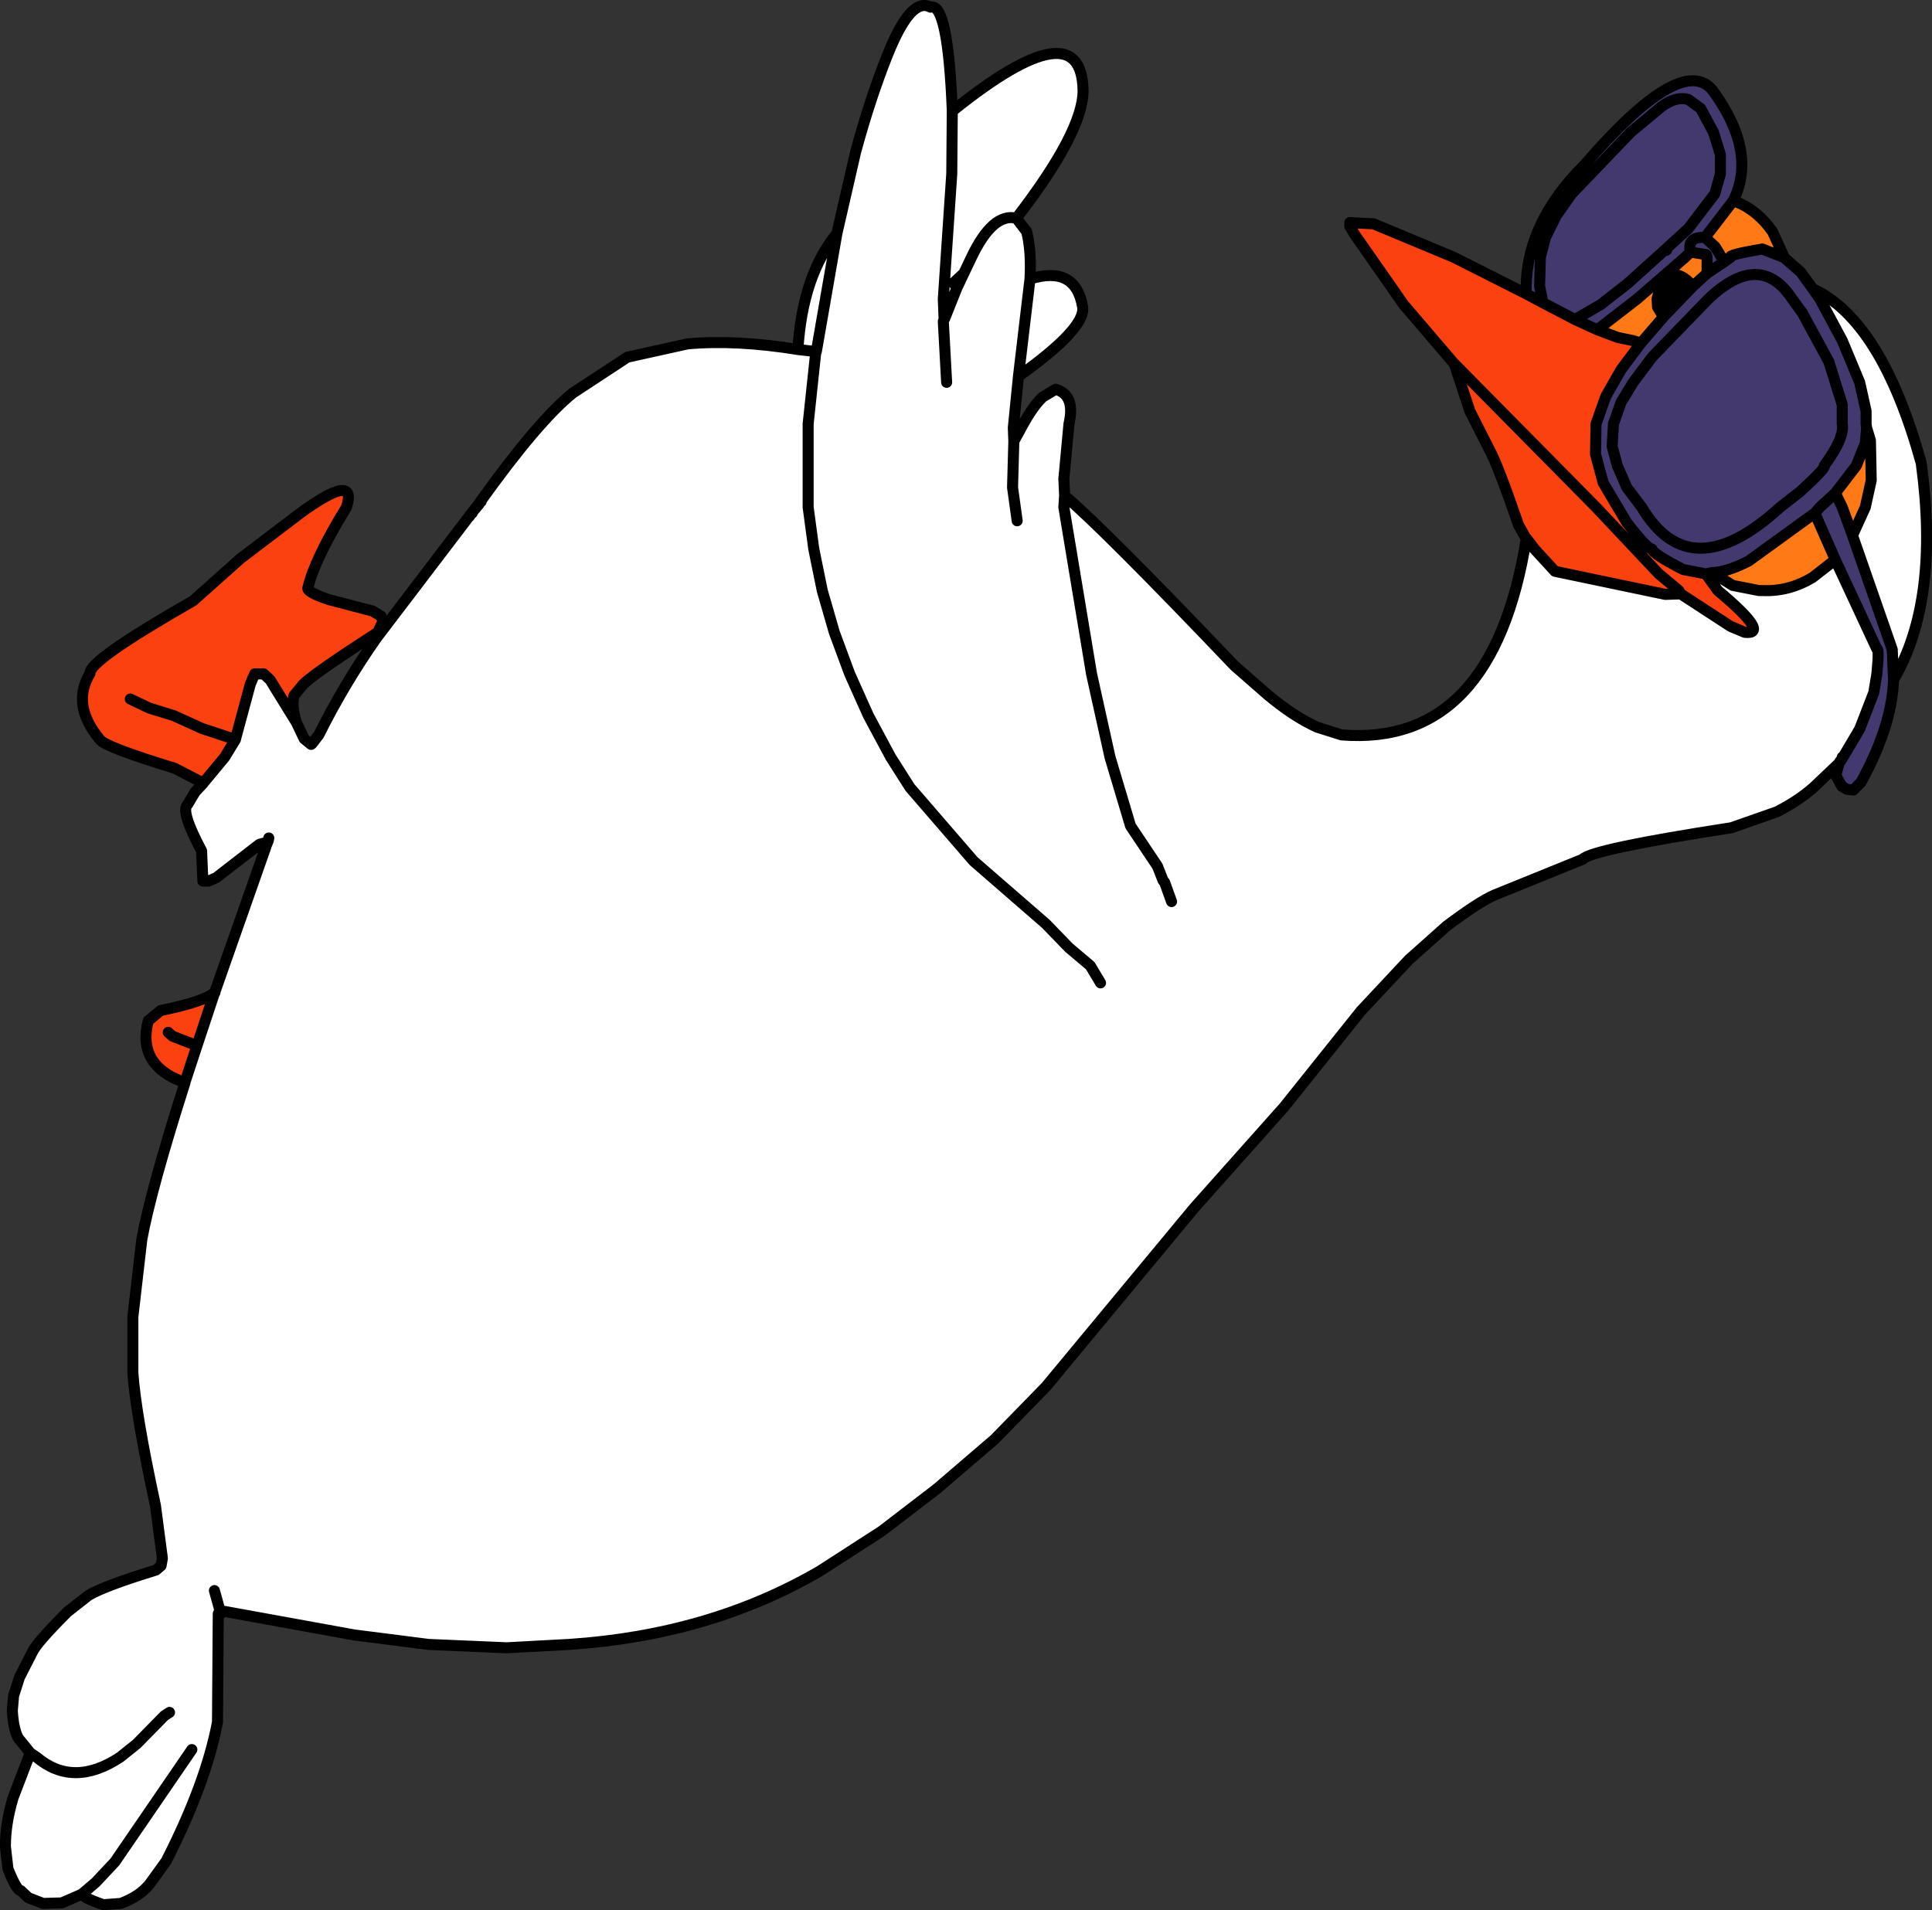 <?xml version="1.0" encoding="UTF-8" standalone="no"?>
<svg xmlns:xlink="http://www.w3.org/1999/xlink" height="372.45px" width="376.65px" xmlns="http://www.w3.org/2000/svg">
  <rect width="100%" height="100%" fill="#333333" stroke="none"/>
  <g transform="matrix(1.0, 0.0, 0.0, 1.0, 104.95, 227.55)">
    <path d="M195.6 -168.65 L195.7 -169.25 195.2 -171.75 195.35 -177.4 196.35 -181.25 198.45 -185.5 201.45 -189.75 212.95 -201.75 218.95 -206.75 Q221.85 -208.85 224.2 -208.15 L226.6 -206.4 229.1 -201.75 230.45 -197.4 230.45 -193.65 229.35 -189.75 224.2 -183.0 219.45 -178.65 212.35 -172.25 207.1 -168.15 202.1 -165.25 207.1 -168.15 212.35 -172.25 219.45 -178.65 224.2 -183.0 229.35 -189.75 230.45 -193.65 230.45 -197.4 229.1 -201.75 226.6 -206.4 224.2 -208.15 Q221.85 -208.85 218.95 -206.75 L212.95 -201.75 201.45 -189.75 198.45 -185.5 196.35 -181.25 195.35 -177.4 195.2 -171.75 195.7 -169.25 195.6 -168.65 192.6 -170.25 Q192.15 -183.7 203.95 -195.4 222.95 -217.4 228.95 -209.9 237.7 -197.9 232.95 -188.4 L227.45 -181.25 Q223.9 -181.45 224.6 -178.4 223.9 -181.45 227.45 -181.25 L229.45 -179.4 231.2 -176.5 232.45 -177.4 Q231.9 -177.85 238.6 -179.0 L242.7 -177.4 242.95 -177.25 246.1 -174.5 248.45 -171.25 249.85 -169.25 254.2 -161.15 257.6 -153.0 258.85 -147.4 258.85 -144.9 258.95 -144.15 258.7 -141.15 256.95 -136.75 252.85 -131.4 249.85 -128.65 248.85 -127.5 249.85 -128.65 252.85 -131.4 254.2 -128.65 256.2 -123.15 263.95 -100.9 264.2 -95.0 Q263.9 -86.0 257.85 -75.0 L256.35 -73.5 255.1 -73.65 254.1 -74.25 252.95 -76.4 253.6 -78.75 253.7 -79.0 254.1 -79.5 254.2 -79.75 254.2 -79.9 254.35 -79.9 257.6 -85.4 260.35 -92.5 260.95 -96.15 Q261.45 -101.2 260.95 -101.0 L252.85 -118.4 248.85 -127.5 235.95 -118.15 Q231.75 -116.0 228.85 -115.9 L227.6 -115.65 223.2 -116.5 Q217.25 -119.55 217.1 -120.5 216.25 -120.45 212.2 -125.65 L207.6 -133.4 206.1 -139.0 206.2 -144.9 208.1 -150.25 211.1 -155.5 214.95 -160.65 219.35 -165.75 225.1 -171.75 227.85 -174.25 231.2 -176.5 227.85 -174.25 227.85 -177.4 227.7 -177.9 224.6 -178.4 223.6 -177.4 214.2 -169.25 206.45 -163.25 202.1 -165.25 195.6 -168.65 M251.6 -157.0 L254.2 -148.65 254.2 -144.9 Q254.7 -142.2 250.7 -136.75 251.1 -136.35 245.95 -131.65 L242.1 -128.65 Q224.6 -112.65 215.1 -128.65 L212.2 -132.5 210.35 -136.75 209.35 -140.5 209.6 -144.9 211.1 -149.15 213.45 -153.0 217.2 -158.0 228.1 -169.25 Q238.15 -178.8 244.45 -169.25 L246.45 -166.5 251.6 -157.0 246.45 -166.5 244.45 -169.25 Q238.15 -178.8 228.1 -169.25 L217.2 -158.0 213.45 -153.0 211.1 -149.15 209.6 -144.9 209.35 -140.5 210.35 -136.75 212.2 -132.5 215.1 -128.65 Q224.6 -112.65 242.1 -128.65 L245.95 -131.65 Q251.1 -136.35 250.7 -136.75 254.7 -142.2 254.2 -144.9 L254.2 -148.65 251.6 -157.0 M219.45 -178.65 L219.95 -178.75 219.45 -178.65 M254.35 -79.9 L254.2 -79.75 254.35 -79.9 M253.7 -79.0 L253.95 -79.25 254.1 -79.5 253.95 -79.25 253.7 -79.0" fill="#43396f" fill-rule="evenodd" stroke="none"/>
    <path d="M-47.15 -86.65 L-45.65 -83.5 -44.3 -82.4 -44.15 -82.5 -42.8 -84.25 Q-37.9 -94.1 -31.55 -103.15 L-13.65 -126.65 -13.4 -126.9 -13.3 -127.15 -12.9 -127.5 -12.9 -127.65 -11.65 -129.25 -11.3 -129.65 -11.3 -129.75 Q-0.05 -145.45 6.7 -150.9 L17.35 -157.9 29.1 -160.5 Q38.6 -161.35 50.6 -159.4 51.5 -173.85 58.2 -182.0 L61.85 -197.9 Q64.7 -208.4 68.1 -216.9 72.65 -228.25 76.45 -226.15 79.85 -227.2 80.7 -206.0 L80.85 -206.0 Q105.9 -226.1 106.2 -209.9 106.2 -201.85 93.2 -185.0 L95.2 -182.4 Q96.15 -178.55 95.85 -173.15 104.7 -175.85 106.1 -167.75 106.85 -163.6 93.6 -154.15 L92.6 -144.15 94.2 -144.25 Q96.4 -148.35 98.35 -150.15 L100.85 -151.65 Q104.75 -150.55 103.45 -144.9 L102.45 -134.15 102.6 -131.0 102.6 -130.9 Q110.25 -124.45 135.7 -97.75 L142.1 -92.15 Q147.2 -87.85 151.85 -85.75 L156.6 -84.25 Q186.1 -81.9 192.6 -122.5 L192.7 -122.5 194.2 -120.5 198.2 -116.15 219.7 -111.65 222.7 -111.75 232.45 -105.4 235.2 -104.25 Q240.35 -103.7 229.95 -112.4 L227.6 -115.65 228.85 -115.9 232.85 -113.4 237.95 -112.4 238.6 -112.4 Q243.7 -112.15 248.35 -114.9 L252.85 -118.4 260.95 -101.0 Q261.45 -101.2 260.95 -96.15 L260.35 -92.5 257.6 -85.4 254.35 -79.9 254.2 -79.9 254.2 -79.75 254.1 -79.5 253.7 -79.0 253.6 -78.75 248.6 -74.0 Q245.65 -71.4 241.45 -69.25 L232.6 -66.15 Q205.35 -61.95 203.6 -60.0 L186.35 -53.0 Q183.45 -51.75 177.1 -47.0 L169.7 -40.4 160.35 -30.4 145.35 -11.65 127.85 8.0 98.95 42.85 88.95 53.1 77.7 62.75 66.95 71.0 54.95 78.75 Q33.45 91.3 5.95 93.1 L-6.15 93.75 -21.4 93.1 -35.9 91.25 -62.05 86.5 -61.9 87.1 -62.4 87.1 -62.55 108.25 Q-64.8 120.15 -72.55 135.35 L-75.8 139.85 Q-77.75 142.25 -81.4 143.6 L-84.8 143.85 Q-89.0 142.4 -88.9 141.75 L-89.0 141.8 -92.9 143.5 -96.55 143.6 -99.4 142.5 -100.9 141.1 Q-101.65 141.2 -103.4 136.85 L-103.9 132.5 Q-103.9 128.0 -102.4 123.0 L-99.05 114.25 -101.4 111.35 Q-102.35 109.55 -102.55 106.0 L-102.3 103.1 -101.15 99.5 -98.65 94.6 Q-97.85 92.8 -91.8 86.75 L-87.65 83.5 Q-84.5 81.65 -74.55 78.6 L-73.55 77.75 -73.3 76.35 -73.3 76.25 -74.65 66.0 Q-78.5 48.15 -79.05 40.1 L-79.05 29.25 -77.3 14.1 Q-75.5 4.35 -68.9 -16.4 L-69.05 -16.5 -68.9 -16.5 -66.55 -23.65 -63.15 -33.9 -63.05 -34.0 -63.05 -34.15 -53.25 -62.05 -53.2 -62.2 -53.05 -62.65 -53.55 -63.15 -54.4 -62.9 -62.8 -56.4 -64.3 -55.75 -65.4 -55.75 -65.65 -61.65 Q-69.8 -69.4 -68.4 -70.65 L-66.9 -73.15 -65.4 -74.75 -65.4 -74.9 -65.3 -74.9 -61.15 -79.9 -59.05 -83.35 -59.05 -83.4 -56.15 -94.15 -55.3 -96.15 -53.55 -96.15 -52.3 -95.0 -47.15 -86.65 M82.95 -174.25 L84.45 -177.4 Q88.6 -186.1 93.2 -185.0 88.6 -186.1 84.45 -177.4 L82.95 -174.25 80.95 -172.4 81.6 -171.4 82.95 -174.25 M80.85 -206.0 L80.7 -205.9 80.7 -206.0 80.7 -205.9 80.85 -206.0 M109.6 -35.9 L107.6 -39.25 103.45 -42.75 98.95 -47.4 84.85 -59.65 72.45 -74.0 68.7 -79.9 64.35 -88.0 60.7 -96.15 57.7 -104.25 55.35 -112.4 53.7 -120.5 52.6 -128.65 52.6 -144.9 54.1 -159.0 50.6 -159.4 54.1 -159.0 54.2 -159.0 58.2 -182.0 54.2 -159.0 54.1 -159.0 52.6 -144.9 52.6 -128.65 53.7 -120.5 55.35 -112.4 57.7 -104.25 60.7 -96.15 64.35 -88.0 68.7 -79.9 72.45 -74.0 84.85 -59.65 98.95 -47.4 103.45 -42.75 107.6 -39.25 109.6 -35.9 M79.6 -153.0 L78.95 -164.9 79.6 -153.0 M93.35 -126.0 L92.45 -132.5 92.7 -141.5 92.6 -144.15 92.7 -141.5 94.2 -144.25 92.7 -141.5 92.45 -132.5 93.35 -126.0 M123.45 -51.75 L122.1 -55.5 121.8 -55.85 120.7 -58.65 115.45 -66.5 111.45 -79.9 107.85 -96.15 102.45 -128.65 102.6 -130.9 102.45 -128.65 107.85 -96.15 111.45 -79.9 115.45 -66.5 120.7 -58.65 121.8 -55.85 122.1 -55.5 123.45 -51.75 M93.6 -154.15 L95.85 -173.15 93.6 -154.15 M80.7 -205.9 L80.6 -193.65 78.95 -169.25 79.1 -165.4 79.2 -165.4 81.6 -171.4 79.2 -165.4 79.1 -165.4 78.95 -169.25 80.6 -193.65 80.7 -205.9 M-63.15 -34.0 L-63.05 -34.15 -63.05 -34.0 -63.15 -33.9 -63.15 -34.0 M-65.4 -74.75 L-65.3 -74.9 -65.4 -74.75 M258.95 -144.15 L258.85 -144.9 258.85 -147.4 257.6 -153.0 254.2 -161.15 249.85 -169.25 248.45 -171.25 Q261.9 -165.05 269.6 -137.25 273.25 -110.4 264.2 -95.0 L263.95 -100.9 256.2 -123.15 258.7 -128.65 259.85 -133.9 259.7 -141.65 258.95 -144.15 M-11.3 -129.75 L-11.15 -129.75 -11.3 -129.65 -11.15 -129.75 -11.3 -129.75 M-12.9 -127.65 L-11.55 -129.25 -11.65 -129.25 -11.55 -129.25 -12.9 -127.65 M-53.05 -62.65 L-52.65 -63.65 -52.55 -64.15 -52.65 -63.65 -53.05 -62.65 M-68.9 -16.4 L-68.9 -16.5 -68.9 -16.4 M-89.0 141.8 L-86.3 139.5 -82.55 135.5 -67.55 113.6 -82.55 135.5 -86.3 139.5 -89.0 141.8 M-99.05 114.25 L-97.8 115.1 Q-90.65 121.1 -81.55 115.1 L-78.3 112.5 -72.9 107.0 -71.9 106.35 -72.9 107.0 -78.3 112.5 -81.55 115.1 Q-90.65 121.1 -97.8 115.1 L-99.05 114.25 M-62.05 86.55 L-63.15 82.6 -62.05 86.55 -62.05 86.5 -62.05 86.55 -62.4 87.1 -62.05 86.55" fill="#ffffff" fill-rule="evenodd" stroke="none"/>
    <path d="M195.6 -168.65 L202.1 -165.25 206.45 -163.25 210.45 -161.75 213.35 -161.15 214.95 -160.65 211.1 -155.5 208.1 -150.25 206.2 -144.9 206.1 -139.0 207.6 -133.4 212.2 -125.65 Q216.25 -120.45 217.1 -120.5 217.25 -119.55 223.2 -116.5 L227.6 -115.65 229.95 -112.4 Q240.35 -103.7 235.2 -104.25 L232.45 -105.4 222.7 -111.75 222.35 -112.4 218.45 -115.65 206.2 -128.65 178.7 -156.5 178.6 -156.5 178.45 -156.75 168.7 -168.15 159.1 -181.9 158.2 -183.4 158.2 -184.15 162.85 -183.9 178.45 -177.4 192.6 -170.25 195.6 -168.65 M-69.05 -16.5 Q-78.3 -19.8 -76.05 -28.5 L-73.65 -30.5 Q-65.15 -32.25 -63.15 -34.0 L-63.15 -33.9 -66.55 -23.65 -68.9 -16.5 -69.05 -16.5 M-65.4 -74.9 L-70.9 -77.75 Q-84.15 -81.8 -85.4 -83.25 -91.15 -90.05 -87.4 -96.25 -87.75 -98.7 -67.3 -110.4 L-58.05 -118.65 -46.4 -127.5 Q-35.15 -135.7 -37.4 -128.65 -43.65 -118.45 -44.9 -113.0 -45.4 -112.2 -40.9 -110.65 L-32.3 -108.4 -30.65 -107.4 -30.3 -106.4 -31.3 -104.25 Q-43.55 -96.35 -45.8 -94.15 L-47.65 -91.9 Q-48.15 -89.8 -47.15 -86.65 L-52.3 -95.0 -53.55 -96.15 -55.3 -96.15 -56.15 -94.15 -59.05 -83.4 -59.05 -83.35 -61.15 -79.9 -65.3 -74.9 -65.4 -74.9 M178.45 -156.75 L178.7 -156.5 178.45 -156.75 M-79.55 -91.25 L-75.9 -89.5 -71.05 -88.0 -65.55 -85.5 -59.05 -83.35 -65.55 -85.5 -71.05 -88.0 -75.9 -89.5 -79.55 -91.25 M-66.55 -23.65 L-71.3 -25.5 -72.15 -26.25 -71.3 -25.5 -66.55 -23.65" fill="#fa410f" fill-rule="evenodd" stroke="none"/>
    <path d="M206.45 -163.25 L214.2 -169.25 223.6 -177.4 224.6 -178.4 227.7 -177.9 227.85 -177.4 227.85 -174.25 225.1 -171.75 Q220.1 -177.25 218.1 -169.25 L218.2 -167.65 219.35 -165.75 214.95 -160.65 213.35 -161.15 210.45 -161.75 206.45 -163.25 M227.45 -181.25 L232.95 -188.4 Q237.4 -186.9 240.6 -182.4 L242.95 -177.25 242.7 -177.4 238.6 -179.0 Q231.9 -177.85 232.45 -177.4 L231.2 -176.5 229.45 -179.4 227.45 -181.25 M258.95 -144.15 L259.7 -141.65 259.85 -133.9 258.7 -128.65 256.2 -123.15 254.2 -128.65 252.85 -131.4 256.95 -136.75 258.7 -141.15 258.95 -144.15 M228.85 -115.9 Q231.75 -116.0 235.95 -118.15 L248.85 -127.5 252.85 -118.4 248.35 -114.9 Q243.7 -112.15 238.6 -112.4 L237.95 -112.4 232.85 -113.4 228.85 -115.9" fill="#ff7a16" fill-rule="evenodd" stroke="none"/>
    <path d="M225.1 -171.75 L219.35 -165.75 218.2 -167.65 218.1 -169.25 Q220.1 -177.25 225.1 -171.75" fill="#000000" fill-rule="evenodd" stroke="none"/>
    <path d="M192.6 -122.5 L192.45 -122.75 191.1 -125.15 Q186.95 -137.2 185.35 -140.0 L181.6 -147.4 178.6 -156.5 178.7 -156.5 206.2 -128.65 218.45 -115.65 222.35 -112.4 222.7 -111.75 219.7 -111.65 198.2 -116.15 194.2 -120.5 192.7 -122.5 192.6 -122.5 M192.7 -122.5 L192.45 -122.75 192.7 -122.5" fill="#fa420e" fill-rule="evenodd" stroke="none"/>
    <path d="M202.1 -165.25 L207.1 -168.15 212.35 -172.25 219.45 -178.65 224.2 -183.0 229.35 -189.75 230.45 -193.65 230.45 -197.4 229.1 -201.75 226.6 -206.4 224.2 -208.15 Q221.85 -208.85 218.95 -206.75 L212.95 -201.75 201.45 -189.75 198.45 -185.5 196.35 -181.25 195.35 -177.4 195.2 -171.75 195.7 -169.25 195.6 -168.65 202.1 -165.25 206.45 -163.25 214.2 -169.25 223.6 -177.4 224.6 -178.4 Q223.9 -181.45 227.45 -181.25 L232.95 -188.4 Q237.7 -197.9 228.95 -209.9 222.95 -217.4 203.95 -195.4 192.15 -183.7 192.6 -170.25 L195.6 -168.65 M-47.15 -86.65 L-45.65 -83.5 -44.3 -82.4 -44.15 -82.5 -42.8 -84.25 Q-37.9 -94.1 -31.55 -103.15 L-13.65 -126.65 -13.4 -126.9 -13.3 -127.15 -12.9 -127.5 -12.9 -127.65 -11.65 -129.25 -11.3 -129.65 -11.3 -129.75 Q-0.05 -145.45 6.7 -150.9 L17.35 -157.9 29.1 -160.5 Q38.6 -161.35 50.6 -159.4 51.5 -173.85 58.2 -182.0 L61.85 -197.9 Q64.7 -208.4 68.1 -216.9 72.65 -228.25 76.45 -226.15 79.85 -227.2 80.7 -206.0 L80.85 -206.0 Q105.9 -226.1 106.2 -209.9 106.2 -201.85 93.2 -185.0 L95.2 -182.4 Q96.15 -178.55 95.85 -173.15 104.7 -175.85 106.1 -167.75 106.85 -163.6 93.6 -154.15 L92.6 -144.15 94.2 -144.25 Q96.4 -148.35 98.35 -150.15 L100.85 -151.65 Q104.75 -150.55 103.45 -144.9 L102.45 -134.15 102.6 -131.0 102.6 -130.9 Q110.25 -124.45 135.7 -97.75 L142.1 -92.15 Q147.2 -87.85 151.85 -85.75 L156.6 -84.25 Q186.1 -81.9 192.6 -122.5 L192.45 -122.75 191.1 -125.15 Q186.95 -137.2 185.35 -140.0 L181.6 -147.4 178.6 -156.5 178.45 -156.75 168.7 -168.15 159.1 -181.9 158.2 -183.4 158.2 -184.15 162.85 -183.9 178.45 -177.4 192.6 -170.25 M80.7 -206.0 L80.7 -205.9 80.85 -206.0 M93.2 -185.0 Q88.6 -186.1 84.45 -177.4 L82.95 -174.25 81.6 -171.4 79.2 -165.4 79.1 -165.4 78.95 -169.25 80.6 -193.65 80.7 -205.9 M95.85 -173.15 L93.6 -154.15 M102.6 -130.9 L102.45 -128.65 107.85 -96.15 111.45 -79.9 115.45 -66.5 120.7 -58.65 121.8 -55.85 122.1 -55.5 123.45 -51.75 M92.6 -144.15 L92.7 -141.5 94.2 -144.25 M92.7 -141.5 L92.45 -132.5 93.35 -126.0 M50.6 -159.4 L54.1 -159.0 54.2 -159.0 58.2 -182.0 M78.95 -164.9 L79.6 -153.0 M54.1 -159.0 L52.6 -144.9 52.6 -128.65 53.7 -120.5 55.35 -112.4 57.7 -104.25 60.7 -96.15 64.35 -88.0 68.7 -79.9 72.45 -74.0 84.85 -59.65 98.95 -47.4 103.45 -42.75 107.6 -39.25 109.6 -35.9 M253.6 -78.75 L248.6 -74.0 Q245.65 -71.4 241.45 -69.25 L232.6 -66.15 Q205.35 -61.95 203.6 -60.0 L186.35 -53.0 Q183.45 -51.75 177.1 -47.0 L169.7 -40.4 160.35 -30.4 145.35 -11.65 127.85 8.0 98.95 42.85 88.95 53.1 77.7 62.75 66.95 71.0 54.95 78.75 Q33.45 91.3 5.95 93.1 L-6.15 93.75 -21.4 93.1 -35.9 91.25 -62.05 86.5 -61.9 87.1 -62.4 87.1 -62.55 108.25 Q-64.8 120.15 -72.55 135.35 L-75.8 139.85 Q-77.75 142.25 -81.4 143.6 L-84.8 143.85 Q-89.0 142.4 -88.9 141.75 L-89.0 141.8 -92.9 143.5 -96.55 143.6 -99.4 142.5 -100.9 141.1 Q-101.65 141.2 -103.4 136.85 L-103.9 132.5 Q-103.9 128.0 -102.4 123.0 L-99.05 114.25 -101.4 111.35 Q-102.35 109.55 -102.55 106.0 L-102.3 103.1 -101.15 99.5 -98.65 94.6 Q-97.85 92.8 -91.8 86.75 L-87.65 83.5 Q-84.5 81.65 -74.55 78.6 L-73.55 77.75 -73.3 76.35 -73.3 76.25 -74.65 66.0 Q-78.5 48.15 -79.05 40.1 L-79.05 29.25 -77.3 14.1 Q-75.5 4.35 -68.9 -16.4 L-69.05 -16.5 Q-78.3 -19.8 -76.05 -28.5 L-73.65 -30.5 Q-65.15 -32.25 -63.15 -34.0 L-63.05 -34.15 -53.25 -62.05 -53.2 -62.2 -53.05 -62.65 -53.55 -63.15 -54.4 -62.9 -62.8 -56.4 -64.3 -55.75 -65.4 -55.75 -65.65 -61.65 Q-69.8 -69.4 -68.4 -70.65 L-66.9 -73.15 -65.4 -74.75 -65.4 -74.9 -70.9 -77.75 Q-84.15 -81.8 -85.4 -83.25 -91.15 -90.05 -87.4 -96.25 -87.75 -98.7 -67.3 -110.4 L-58.05 -118.65 -46.4 -127.5 Q-35.15 -135.7 -37.4 -128.65 -43.65 -118.45 -44.9 -113.0 -45.4 -112.2 -40.9 -110.65 L-32.3 -108.4 -30.65 -107.4 -30.3 -106.4 -31.3 -104.25 Q-43.55 -96.35 -45.8 -94.15 L-47.65 -91.9 Q-48.15 -89.8 -47.15 -86.65 L-52.3 -95.0 -53.55 -96.15 -55.3 -96.15 -56.15 -94.15 -59.05 -83.4 -59.05 -83.35 -61.15 -79.9 -65.3 -74.9 -65.4 -74.75 M82.95 -174.25 L80.95 -172.4 81.6 -171.4 M248.45 -171.25 L249.85 -169.25 254.2 -161.15 257.6 -153.0 258.85 -147.4 258.85 -144.9 258.95 -144.15 259.7 -141.65 259.85 -133.9 258.7 -128.65 256.2 -123.15 263.95 -100.9 264.2 -95.0 Q273.25 -110.4 269.6 -137.25 261.9 -165.05 248.45 -171.25 L246.1 -174.5 242.95 -177.25 242.7 -177.4 238.6 -179.0 Q231.9 -177.85 232.45 -177.4 L231.2 -176.5 227.85 -174.25 225.1 -171.75 219.35 -165.75 214.95 -160.65 211.1 -155.5 208.1 -150.25 206.2 -144.9 206.1 -139.0 207.6 -133.4 212.2 -125.65 Q216.25 -120.45 217.1 -120.5 217.25 -119.55 223.2 -116.5 L227.6 -115.65 228.85 -115.9 Q231.75 -116.0 235.95 -118.15 L248.85 -127.5 249.85 -128.65 252.85 -131.4 256.95 -136.75 258.7 -141.15 258.95 -144.15 M251.6 -157.0 L246.45 -166.5 244.45 -169.25 Q238.15 -178.8 228.1 -169.25 L217.2 -158.0 213.45 -153.0 211.1 -149.15 209.6 -144.9 209.35 -140.5 210.35 -136.75 212.2 -132.5 215.1 -128.65 Q224.6 -112.65 242.1 -128.65 L245.95 -131.65 Q251.1 -136.35 250.7 -136.75 254.7 -142.2 254.2 -144.9 L254.2 -148.65 251.6 -157.0 M252.85 -131.4 L254.2 -128.65 256.2 -123.15 M252.85 -118.4 L248.35 -114.9 Q243.7 -112.15 238.6 -112.4 L237.95 -112.4 232.85 -113.4 228.85 -115.9 M253.6 -78.75 L253.7 -79.0 254.1 -79.5 254.2 -79.75 254.2 -79.9 254.35 -79.9 257.6 -85.4 260.35 -92.5 260.95 -96.15 Q261.45 -101.2 260.95 -101.0 L252.85 -118.4 248.85 -127.5 M227.85 -174.25 L227.85 -177.4 227.7 -177.9 224.6 -178.4 M231.2 -176.5 L229.45 -179.4 227.45 -181.25 M232.95 -188.4 Q237.4 -186.9 240.6 -182.4 L242.95 -177.25 M219.95 -178.75 L219.45 -178.65 M219.35 -165.75 L218.2 -167.65 218.1 -169.25 Q220.1 -177.25 225.1 -171.75 M206.45 -163.25 L210.45 -161.75 213.35 -161.15 214.95 -160.65 M178.7 -156.5 L178.45 -156.75 M178.6 -156.5 L178.7 -156.5 206.2 -128.65 218.45 -115.65 222.35 -112.4 222.7 -111.75 232.45 -105.4 235.2 -104.25 Q240.35 -103.7 229.95 -112.4 L227.6 -115.65 M192.45 -122.75 L192.7 -122.5 194.2 -120.5 198.2 -116.15 219.7 -111.65 222.7 -111.75 M192.7 -122.5 L192.6 -122.5 M254.1 -79.5 L253.95 -79.25 253.7 -79.0 M254.2 -79.75 L254.35 -79.9 M264.2 -95.0 Q263.9 -86.0 257.85 -75.0 L256.35 -73.5 255.1 -73.65 254.1 -74.25 252.95 -76.4 253.6 -78.75 M-11.65 -129.25 L-11.55 -129.25 -12.9 -127.65 M-11.3 -129.65 L-11.15 -129.75 -11.3 -129.75 M-65.3 -74.9 L-65.4 -74.9 M-59.05 -83.35 L-65.55 -85.5 -71.05 -88.0 -75.9 -89.5 -79.55 -91.25 M-52.55 -64.15 L-52.65 -63.65 -53.05 -62.65 M-63.05 -34.15 L-63.05 -34.0 -63.15 -33.9 -66.55 -23.65 -68.9 -16.5 -68.9 -16.4 M-72.15 -26.25 L-71.3 -25.5 -66.55 -23.65 M-63.15 -33.9 L-63.15 -34.0 M-68.9 -16.5 L-69.05 -16.5 M-62.05 86.5 L-62.05 86.55 -62.4 87.1 M-63.15 82.6 L-62.05 86.55 M-71.9 106.35 L-72.9 107.0 -78.3 112.5 -81.55 115.1 Q-90.65 121.1 -97.8 115.1 L-99.05 114.25 M-67.55 113.6 L-82.55 135.5 -86.3 139.5 -89.0 141.8" fill="none" stroke="#000000" stroke-linecap="round" stroke-linejoin="round" stroke-width="2.15"/>
  </g>
</svg>
